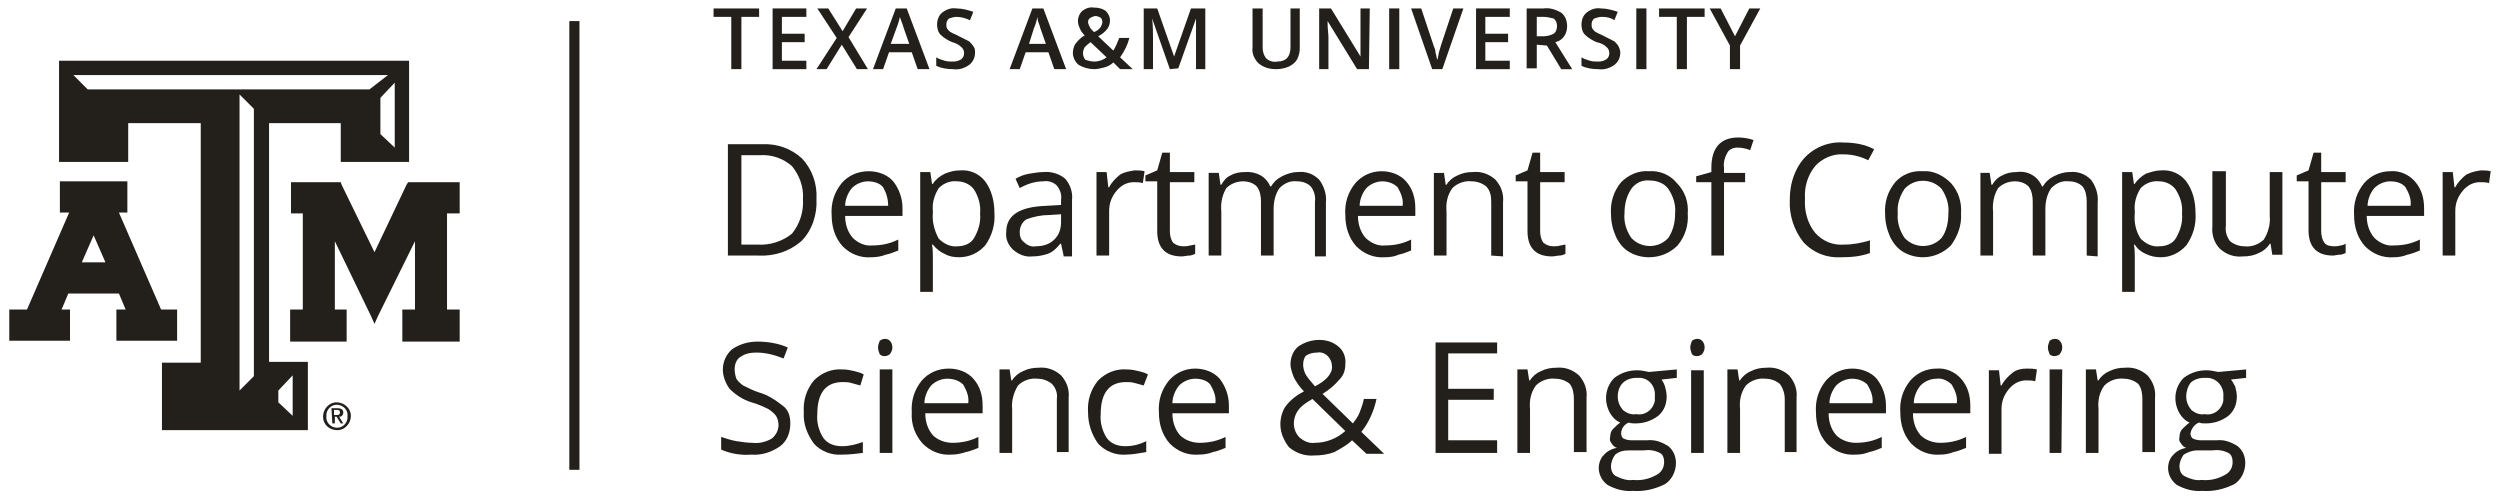 <?xml version="1.0" encoding="utf-8"?>
<!-- Generator: Adobe Illustrator 23.0.6, SVG Export Plug-In . SVG Version: 6.00 Build 0)  -->
<svg version="1.1" id="Layer_1" xmlns="http://www.w3.org/2000/svg" xmlns:xlink="http://www.w3.org/1999/xlink" x="0px" y="0px"
	 viewBox="0 0 296.4 59" style="enable-background:new 0 0 296.4 59;" xml:space="preserve">
<style type="text/css">
	.st0{fill:#231F1B;}
</style>
<title>CSCEArtboard 1</title>
<rect x="67.5" y="2.5" class="st0" width="1.2" height="53.2"/>
<path class="st0" d="M87.9,8.2h-1.2V2h-2.1V1H90v1h-2.1L87.9,8.2z"/>
<path class="st0" d="M95.6,8.2h-4V1h4v1h-2.9v2h2.7v1h-2.7v2.2h2.9V8.2z"/>
<path class="st0" d="M102.9,8.2h-1.3l-1.8-2.9L98,8.2h-1.2l2.4-3.7L96.9,1h1.3l1.7,2.7l1.6-2.7h1.3l-2.2,3.4L102.9,8.2z"/>
<path class="st0" d="M108.8,8.2l-0.7-2h-2.7l-0.7,2h-1.2l2.7-7.2h1.3l2.7,7.2L108.8,8.2z M107.8,5.2l-0.7-2c0-0.1-0.1-0.3-0.2-0.6
	s-0.2-0.5-0.2-0.6c-0.1,0.4-0.2,0.8-0.4,1.3l-0.7,1.9H107.8z"/>
<path class="st0" d="M115.6,6.2c0,0.6-0.2,1.1-0.7,1.5c-0.6,0.4-1.2,0.6-1.9,0.5c-0.7,0-1.4-0.1-2-0.4V6.8c0.3,0.2,0.7,0.3,1,0.4
	c0.3,0.1,0.7,0.1,1,0.1c0.4,0,0.7-0.1,1-0.3c0.2-0.2,0.3-0.4,0.3-0.7c0-0.3-0.1-0.5-0.3-0.7c-0.3-0.3-0.7-0.5-1.1-0.6
	c-0.5-0.2-1-0.5-1.4-0.9c-0.3-0.3-0.4-0.8-0.4-1.2c0-0.5,0.2-1.1,0.6-1.4c0.5-0.4,1.1-0.6,1.7-0.5c0.7,0,1.4,0.2,2,0.4l-0.4,1
	C114.6,2.2,114,2,113.4,2c-0.3,0-0.6,0.1-0.9,0.2c-0.2,0.2-0.3,0.4-0.3,0.7c0,0.2,0,0.3,0.1,0.5c0.1,0.1,0.2,0.3,0.4,0.4
	c0.3,0.2,0.7,0.3,1,0.5c0.4,0.2,0.8,0.4,1.2,0.6c0.2,0.2,0.4,0.4,0.5,0.6C115.6,5.7,115.6,6,115.6,6.2z"/>
<path class="st0" d="M125,8.2l-0.7-2h-2.7l-0.7,2h-1.2l2.7-7.2h1.3l2.7,7.2L125,8.2z M124,5.2l-0.7-2c0-0.1-0.1-0.3-0.2-0.6
	S123,2.1,123,2c-0.1,0.4-0.2,0.9-0.4,1.3L122,5.2L124,5.2z"/>
<path class="st0" d="M127.2,6.3c0-0.4,0.1-0.8,0.3-1.1c0.3-0.4,0.7-0.8,1.1-1c-0.3-0.3-0.5-0.6-0.6-0.9c-0.1-0.2-0.2-0.5-0.2-0.8
	c0-0.5,0.2-0.9,0.5-1.2c0.4-0.3,0.9-0.5,1.4-0.4c0.5,0,1,0.1,1.4,0.4c0.3,0.3,0.5,0.7,0.5,1.1c0,0.4-0.1,0.7-0.3,1
	c-0.3,0.4-0.7,0.7-1.1,0.9L132,6c0.3-0.5,0.5-1,0.7-1.5h1.2c-0.2,0.8-0.6,1.6-1.1,2.3l1.5,1.4h-1.5L132,7.4
	c-0.3,0.3-0.7,0.5-1.1,0.6c-0.4,0.1-0.8,0.2-1.2,0.2c-0.6,0-1.3-0.2-1.8-0.5C127.5,7.4,127.2,6.8,127.2,6.3z M129.7,7.3
	c0.6,0,1.1-0.2,1.5-0.5l-1.9-1.8c-0.3,0.2-0.5,0.4-0.7,0.6c-0.1,0.2-0.2,0.4-0.2,0.7c0,0.3,0.1,0.6,0.3,0.8
	C129,7.2,129.4,7.3,129.7,7.3L129.7,7.3z M129,2.6c0,0.2,0.1,0.4,0.2,0.6c0.1,0.2,0.3,0.4,0.5,0.6c0.3-0.1,0.6-0.3,0.8-0.6
	c0.1-0.2,0.2-0.4,0.2-0.6c0-0.2-0.1-0.4-0.2-0.5c-0.2-0.1-0.4-0.2-0.6-0.2c-0.2,0-0.4,0.1-0.6,0.2C129.1,2.2,129,2.4,129,2.6z"/>
<path class="st0" d="M138.7,8.2l-2.1-6l0,0c0.1,0.9,0.1,1.7,0.1,2.5v3.5h-1.1V1h1.6l2,5.7l0,0l2-5.7h1.7v7.2h-1.1V4.6
	c0-0.3,0-0.8,0-1.4c0-0.6,0-0.9,0-1l0,0l-2.1,5.9L138.7,8.2z"/>
<path class="st0" d="M154.1,1v4.7c0,0.5-0.1,0.9-0.3,1.3c-0.2,0.4-0.6,0.7-1,0.9c-0.5,0.2-1,0.3-1.5,0.3c-0.8,0-1.5-0.2-2.1-0.7
	c-0.5-0.5-0.8-1.2-0.7-1.9V1h1.2v4.6c0,0.5,0.1,0.9,0.4,1.3c0.3,0.3,0.8,0.5,1.3,0.4c1.1,0,1.6-0.6,1.6-1.7V1H154.1z"/>
<path class="st0" d="M162.3,8.2h-1.4l-3.5-5.7l0,0v0.3c0,0.6,0.1,1.2,0.1,1.7v3.7h-1.1V1h1.4l3.5,5.7l0,0c0-0.1,0-0.3,0-0.8
	s0-0.8,0-1.1V1h1.1L162.3,8.2z"/>
<path class="st0" d="M164.7,8.2V1h1.2v7.2H164.7z"/>
<path class="st0" d="M172.3,1h1.2L171,8.2h-1.2L167.3,1h1.2l1.5,4.5c0.1,0.2,0.2,0.5,0.2,0.8c0.1,0.2,0.1,0.5,0.2,0.8
	c0.1-0.2,0.1-0.5,0.2-0.9s0.2-0.6,0.2-0.7L172.3,1z"/>
<path class="st0" d="M179,8.2h-4V1h4v1h-2.9v2h2.7v1h-2.7v2.2h2.9V8.2z"/>
<path class="st0" d="M182.2,5.3v2.8h-1.2V1h2c0.7-0.1,1.4,0.1,2.1,0.5c0.5,0.4,0.7,1,0.7,1.6c0,0.9-0.5,1.7-1.4,1.9l2,3.2h-1.3
	l-1.7-2.8L182.2,5.3z M182.2,4.3h0.8c0.4,0,0.8-0.1,1.2-0.3c0.3-0.2,0.4-0.6,0.4-0.9c0-0.3-0.1-0.7-0.4-0.9C183.8,2.1,183.4,2,183,2
	h-0.8V4.3z"/>
<path class="st0" d="M192.1,6.2c0,0.6-0.2,1.1-0.7,1.5c-0.6,0.4-1.2,0.6-1.9,0.5c-0.7,0-1.4-0.1-2-0.4V6.8c0.3,0.2,0.7,0.3,1,0.4
	c0.3,0.1,0.7,0.1,1,0.1c0.4,0,0.7-0.1,1-0.3c0.2-0.2,0.3-0.4,0.3-0.7c0-0.3-0.1-0.5-0.3-0.7c-0.3-0.3-0.7-0.5-1.2-0.6
	c-0.5-0.2-1-0.5-1.4-0.9c-0.3-0.3-0.4-0.8-0.4-1.2c0-0.5,0.2-1.1,0.6-1.4c0.5-0.4,1.1-0.6,1.7-0.5c0.7,0,1.4,0.2,2,0.4l-0.4,1
	C191,2.1,190.5,2,189.9,2c-0.3,0-0.6,0.1-0.9,0.2c-0.2,0.2-0.3,0.4-0.3,0.7c0,0.2,0,0.3,0.1,0.5c0.1,0.1,0.2,0.3,0.4,0.4
	c0.3,0.2,0.7,0.3,1,0.5c0.4,0.2,0.8,0.4,1.2,0.6c0.2,0.2,0.4,0.4,0.5,0.6C192,5.7,192.1,6,192.1,6.2z"/>
<path class="st0" d="M194,8.2V1h1.2v7.2H194z"/>
<path class="st0" d="M200,8.2h-1.2V2h-2.1V1h5.4v1H200V8.2z"/>
<path class="st0" d="M205.7,4.3l1.7-3.3h1.3l-2.4,4.4v2.8h-1.2V5.4L202.7,1h1.3L205.7,4.3z"/>
<path class="st0" d="M96.8,23.6c0.1,1.8-0.5,3.7-1.8,5c-1.4,1.2-3.2,1.8-5.1,1.7h-3.6V17.1h4c1.8-0.1,3.5,0.5,4.8,1.7
	C96.3,20.1,96.9,21.8,96.8,23.6z M95.2,23.6c0.1-1.4-0.4-2.8-1.3-3.9c-1-0.9-2.4-1.4-3.8-1.3h-2.2V29h1.9c1.5,0.1,3-0.4,4.1-1.3
	C94.8,26.6,95.3,25.1,95.2,23.6z"/>
<path class="st0" d="M103.3,30.5c-1.3,0.1-2.5-0.4-3.4-1.3c-0.9-1-1.3-2.3-1.3-3.7c-0.1-1.4,0.3-2.7,1.2-3.8
	c0.8-0.9,1.9-1.4,3.2-1.4c1.1,0,2.2,0.4,2.9,1.2c0.7,0.9,1.1,2,1.1,3.2v0.9h-6.8c0,1,0.3,1.9,0.9,2.6c0.6,0.6,1.5,1,2.3,0.9
	c1.1,0,2.1-0.2,3.1-0.7v1.3c-0.5,0.2-1,0.4-1.5,0.5C104.5,30.4,103.9,30.5,103.3,30.5z M102.9,21.5c-0.7,0-1.4,0.3-1.9,0.8
	c-0.5,0.6-0.8,1.4-0.8,2.1h5.1c0-0.8-0.2-1.5-0.6-2.2C104.3,21.7,103.6,21.5,102.9,21.5z"/>
<path class="st0" d="M113.7,30.5c-0.6,0-1.2-0.1-1.7-0.4c-0.5-0.2-1-0.6-1.4-1.1h-0.1c0.1,0.5,0.1,1.1,0.1,1.6v4h-1.5V20.4h1.2
	l0.2,1.4h0.1c0.3-0.5,0.8-0.9,1.4-1.2c0.5-0.2,1.1-0.4,1.8-0.4c1.2-0.1,2.3,0.4,3,1.3c0.8,1.1,1.1,2.4,1.1,3.8
	c0.1,1.3-0.3,2.7-1.1,3.8C116,30,114.9,30.5,113.7,30.5z M113.5,21.5c-0.8-0.1-1.6,0.2-2.2,0.8c-0.5,0.8-0.8,1.7-0.7,2.7v0.3
	c-0.1,1,0.2,2.1,0.7,3c0.6,0.6,1.4,1,2.2,0.9c0.8,0,1.6-0.3,2-1c0.5-0.9,0.8-1.8,0.7-2.9c0.1-1-0.2-2-0.7-2.8
	C115.1,21.9,114.3,21.5,113.5,21.5z"/>
<path class="st0" d="M126.1,30.3l-0.3-1.4h-0.1c-0.4,0.5-0.9,1-1.5,1.2c-0.6,0.2-1.2,0.3-1.8,0.3c-0.8,0.1-1.6-0.2-2.3-0.8
	c-0.6-0.6-0.9-1.3-0.8-2.1c0-2,1.6-3,4.8-3.1l1.7-0.1v-0.6c0.1-0.6-0.1-1.2-0.5-1.7c-0.4-0.4-1-0.6-1.6-0.5c-1,0-1.9,0.3-2.8,0.8
	l-0.5-1.1c0.5-0.3,1-0.5,1.6-0.6c0.6-0.1,1.2-0.2,1.7-0.2c0.9-0.1,1.9,0.2,2.6,0.8c0.6,0.7,0.9,1.6,0.8,2.5v6.7H126.1z M122.8,29.2
	c0.8,0,1.6-0.2,2.2-0.8c0.6-0.6,0.8-1.3,0.8-2.1v-0.9l-1.5,0.1c-0.9,0-1.8,0.2-2.6,0.5c-0.5,0.3-0.8,0.9-0.8,1.5
	c0,0.5,0.1,0.9,0.5,1.2C121.8,29.1,122.3,29.3,122.8,29.2z"/>
<path class="st0" d="M134.5,20.2c0.4,0,0.8,0,1.2,0.1l-0.2,1.4c-0.4-0.1-0.7-0.1-1.1-0.1c-0.8,0-1.5,0.4-2,1
	c-0.6,0.7-0.9,1.5-0.9,2.4v5.3H130v-9.9h1.2l0.2,1.8h0.1c0.3-0.6,0.8-1.1,1.3-1.5C133.3,20.4,133.9,20.3,134.5,20.2z"/>
<path class="st0" d="M140.3,29.2c0.3,0,0.5,0,0.8-0.1c0.2,0,0.4-0.1,0.6-0.1v1.1c-0.2,0.1-0.5,0.2-0.7,0.2c-0.3,0-0.6,0.1-0.9,0.1
	c-1.9,0-2.9-1-2.9-3v-5.9h-1.4v-0.7l1.4-0.6l0.6-2.1h0.9v2.3h2.9v1.2h-2.9v5.8c0,0.5,0.1,1,0.4,1.4
	C139.5,29.1,139.9,29.2,140.3,29.2z"/>
<path class="st0" d="M155.9,30.3v-6.4c0.1-0.6-0.1-1.3-0.5-1.8c-0.4-0.4-1-0.6-1.6-0.6c-0.8-0.1-1.5,0.2-2.1,0.8
	c-0.5,0.7-0.7,1.6-0.7,2.5v5.5h-1.5v-6.4c0-0.6-0.1-1.3-0.5-1.8c-0.4-0.4-1-0.6-1.6-0.6c-0.8,0-1.5,0.3-2,0.8
	c-0.5,0.8-0.7,1.8-0.6,2.8v5.2h-1.5v-9.8h1.2l0.2,1.4h0.1c0.3-0.5,0.6-0.9,1.1-1.1c0.5-0.3,1.1-0.4,1.7-0.4c1.3-0.1,2.5,0.5,3,1.7
	h0.1c0.3-0.5,0.7-0.9,1.3-1.2c0.6-0.3,1.2-0.5,1.9-0.5c0.9-0.1,1.8,0.2,2.5,0.9c0.6,0.8,0.9,1.8,0.8,2.7v6.4H155.9z"/>
<path class="st0" d="M164.2,30.5c-1.3,0.1-2.5-0.4-3.4-1.3c-0.9-1-1.3-2.3-1.3-3.7c-0.1-1.4,0.3-2.7,1.2-3.8
	c0.8-0.9,1.9-1.4,3.1-1.4c1.1,0,2.2,0.4,2.9,1.2c0.8,0.9,1.1,2,1.1,3.2v0.9h-6.8c0,1,0.3,1.9,0.9,2.6c0.6,0.6,1.5,1,2.3,0.9
	c1.1,0,2.1-0.2,3.1-0.7v1.3c-0.5,0.2-1,0.4-1.5,0.5C165.4,30.4,164.8,30.5,164.2,30.5z M163.9,21.5c-0.7,0-1.4,0.3-1.9,0.8
	c-0.5,0.6-0.8,1.4-0.8,2.1h5.1c0.1-0.8-0.2-1.5-0.6-2.2C165.2,21.7,164.5,21.5,163.9,21.5z"/>
<path class="st0" d="M176.8,30.3v-6.4c0-0.6-0.1-1.3-0.6-1.8c-0.5-0.4-1.1-0.6-1.7-0.6c-0.8-0.1-1.7,0.2-2.3,0.8
	c-0.6,0.8-0.8,1.8-0.7,2.8v5.2h-1.5v-9.8h1.2l0.2,1.4h0.1c0.3-0.5,0.8-0.9,1.3-1.1c0.6-0.3,1.2-0.4,1.8-0.4c1-0.1,1.9,0.2,2.7,0.9
	c0.7,0.8,1,1.7,0.9,2.7v6.4L176.8,30.3z"/>
<path class="st0" d="M184.2,29.2c0.3,0,0.5,0,0.8-0.1c0.2,0,0.4-0.1,0.6-0.1v1.1c-0.2,0.1-0.5,0.2-0.7,0.2c-0.3,0-0.6,0.1-0.9,0.1
	c-1.9,0-2.9-1-2.9-3v-5.9h-1.4v-0.7l1.4-0.6l0.6-2.1h0.9v2.3h2.9v1.2h-2.9v5.8c0,0.5,0.1,1,0.4,1.4
	C183.4,29.1,183.8,29.2,184.2,29.2z"/>
<path class="st0" d="M200.1,25.3c0.1,1.4-0.3,2.7-1.2,3.8c-0.9,0.9-2.1,1.4-3.4,1.4c-0.8,0-1.6-0.2-2.3-0.6c-0.7-0.4-1.2-1-1.6-1.8
	c-0.4-0.9-0.6-1.8-0.6-2.7c-0.1-1.4,0.3-2.7,1.2-3.8c0.9-0.9,2.1-1.4,3.3-1.3c1.2-0.1,2.5,0.4,3.3,1.4
	C199.8,22.7,200.2,24,200.1,25.3z M192.6,25.3c-0.1,1,0.2,2,0.8,2.9c1.1,1.2,3,1.3,4.2,0.2c0.1-0.1,0.1-0.1,0.2-0.2
	c0.6-0.9,0.8-1.9,0.8-2.9c0.1-1-0.2-2-0.8-2.9c-0.5-0.7-1.4-1-2.2-1c-0.9-0.1-1.7,0.3-2.2,1C192.8,23.3,192.6,24.3,192.6,25.3z"/>
<path class="st0" d="M206.9,21.6h-2.5v8.7h-1.5v-8.7h-1.8v-0.7l1.8-0.5v-0.5c0-2.4,1.1-3.6,3.2-3.6c0.6,0,1.2,0.1,1.8,0.3l-0.4,1.2
	c-0.5-0.2-1-0.3-1.5-0.3c-0.5,0-1,0.2-1.2,0.6c-0.3,0.5-0.5,1.2-0.4,1.8v0.6h2.5L206.9,21.6z"/>
<path class="st0" d="M218.6,18.3c-1.3-0.1-2.6,0.5-3.4,1.4c-0.9,1.1-1.3,2.5-1.2,3.9c-0.1,1.4,0.3,2.9,1.2,4c0.9,1,2.1,1.5,3.4,1.4
	c1.1,0,2.1-0.2,3.1-0.5V30c-1.1,0.4-2.2,0.5-3.4,0.5c-1.7,0.1-3.3-0.5-4.5-1.8c-1.1-1.4-1.7-3.2-1.6-5c0-1.2,0.2-2.4,0.8-3.6
	c0.5-1,1.2-1.8,2.2-2.4c1-0.6,2.2-0.9,3.4-0.8c1.2,0,2.5,0.2,3.6,0.8l-0.7,1.3C220.7,18.6,219.7,18.3,218.6,18.3z"/>
<path class="st0" d="M232.5,25.3c0.1,1.4-0.4,2.7-1.2,3.8c-0.9,0.9-2.1,1.4-3.3,1.4c-0.8,0-1.6-0.2-2.3-0.6c-0.7-0.4-1.2-1-1.6-1.8
	c-0.4-0.9-0.6-1.8-0.6-2.7c-0.1-1.4,0.3-2.7,1.2-3.8c0.8-0.9,2-1.4,3.3-1.3c1.2-0.1,2.4,0.5,3.3,1.4C232.2,22.7,232.6,24,232.5,25.3
	z M225,25.3c-0.1,1,0.2,2,0.8,2.9c1.1,1.2,3,1.3,4.2,0.2c0.1-0.1,0.1-0.1,0.2-0.2c0.6-0.8,0.8-1.9,0.8-2.9c0.1-1-0.2-2-0.8-2.9
	c-1.1-1.2-3-1.3-4.2-0.2c-0.1,0.1-0.1,0.1-0.2,0.2C225.2,23.3,224.9,24.3,225,25.3L225,25.3z"/>
<path class="st0" d="M247.4,30.3v-6.4c0-0.6-0.1-1.3-0.5-1.8c-0.4-0.4-1-0.6-1.6-0.6c-0.8-0.1-1.5,0.2-2.1,0.8
	c-0.5,0.7-0.7,1.6-0.7,2.5v5.5h-1.5v-6.4c0-0.6-0.1-1.3-0.5-1.8c-0.4-0.4-1-0.6-1.6-0.6c-0.8,0-1.5,0.3-2,0.8
	c-0.5,0.8-0.7,1.8-0.6,2.8v5.2h-1.5v-9.8h1.1l0.2,1.4h0.1c0.3-0.5,0.7-0.9,1.2-1.1c0.5-0.3,1.1-0.4,1.7-0.4c1.3-0.2,2.5,0.5,3,1.7
	h0.1c0.3-0.5,0.7-0.9,1.3-1.2c0.6-0.3,1.2-0.5,1.9-0.5c0.9-0.1,1.8,0.2,2.5,0.9c0.6,0.8,0.9,1.8,0.8,2.7v6.4L247.4,30.3z"/>
<path class="st0" d="M256.2,30.5c-0.6,0-1.2-0.1-1.8-0.4c-0.5-0.2-1-0.6-1.3-1.1H253c0.1,0.5,0.1,1.1,0.1,1.6v4h-1.5V20.4h1.2
	l0.2,1.4h0.1c0.3-0.5,0.8-0.9,1.3-1.2c0.6-0.2,1.2-0.4,1.8-0.4c1.2-0.1,2.3,0.4,3,1.3c0.8,1.1,1.1,2.4,1.1,3.8
	c0.1,1.3-0.3,2.7-1.1,3.8C258.4,30,257.3,30.5,256.2,30.5z M256,21.5c-0.8-0.1-1.6,0.2-2.2,0.8c-0.5,0.8-0.8,1.7-0.7,2.7v0.3
	c-0.1,1,0.1,2.1,0.7,3c0.6,0.6,1.4,1,2.2,0.9c0.8,0,1.6-0.3,2-1c0.5-0.9,0.8-1.8,0.7-2.9c0.1-1-0.2-2-0.8-2.9
	C257.5,21.9,256.8,21.5,256,21.5z"/>
<path class="st0" d="M263.9,20.4v6.4c-0.1,0.6,0.1,1.3,0.5,1.8c0.5,0.4,1.1,0.6,1.7,0.6c0.8,0.1,1.7-0.2,2.3-0.8
	c0.5-0.8,0.8-1.8,0.7-2.8v-5.2h1.5v9.8h-1.2l-0.2-1.3h-0.1c-0.3,0.5-0.8,0.9-1.3,1.1c-0.6,0.3-1.2,0.4-1.9,0.4
	c-1,0.1-1.9-0.2-2.7-0.9c-0.7-0.7-1-1.7-0.9-2.7v-6.5H263.9z"/>
<path class="st0" d="M276.7,29.2c0.3,0,0.5,0,0.8-0.1c0.2,0,0.4-0.1,0.6-0.2v1.1c-0.2,0.1-0.5,0.2-0.7,0.2c-0.3,0-0.6,0.1-0.8,0.1
	c-1.9,0-2.9-1-2.9-3v-5.8h-1.4v-0.7l1.4-0.6l0.6-2.1h0.9v2.3h2.9v1.2h-2.9v5.8c0,0.5,0.1,1,0.4,1.4
	C275.8,29.1,276.3,29.2,276.7,29.2z"/>
<path class="st0" d="M283.8,30.5c-1.3,0.1-2.5-0.4-3.4-1.3c-0.9-1-1.3-2.3-1.3-3.7c-0.1-1.4,0.3-2.7,1.2-3.8
	c0.8-0.9,1.9-1.4,3.1-1.4c1.1-0.1,2.2,0.4,2.9,1.2c0.8,0.9,1.1,2,1.1,3.2v0.9h-6.8c0,1,0.3,1.9,0.9,2.6c0.6,0.6,1.5,1,2.3,0.9
	c1.1,0,2.1-0.2,3.1-0.7v1.3c-0.5,0.2-1,0.4-1.5,0.5C284.9,30.4,284.4,30.5,283.8,30.5z M283.4,21.5c-0.7,0-1.4,0.3-1.9,0.8
	c-0.5,0.6-0.8,1.4-0.8,2.1h5.1c0.1-0.8-0.2-1.5-0.6-2.2C284.8,21.7,284.1,21.5,283.4,21.5z"/>
<path class="st0" d="M294.1,20.2c0.4,0,0.8,0,1.2,0.1l-0.2,1.4c-0.4-0.1-0.7-0.1-1.1-0.1c-0.8,0-1.5,0.4-2,1
	c-0.6,0.7-0.9,1.5-0.9,2.4v5.3h-1.5v-9.9h1.2l0.2,1.8h0.1c0.3-0.6,0.8-1.1,1.3-1.5C293,20.4,293.5,20.3,294.1,20.2z"/>
<path class="st0" d="M93.7,50.2c0,1.1-0.4,2.1-1.2,2.7c-1,0.7-2.2,1.1-3.4,1c-1.2,0.1-2.5-0.1-3.6-0.6v-1.5c0.6,0.2,1.2,0.4,1.8,0.5
	c0.6,0.1,1.3,0.2,1.9,0.2c0.8,0.1,1.6-0.1,2.3-0.5c0.5-0.4,0.8-1,0.8-1.6c0-0.4-0.1-0.8-0.3-1.1c-0.2-0.3-0.6-0.6-0.9-0.8
	c-0.6-0.3-1.3-0.6-2-0.8c-1-0.3-1.9-0.9-2.6-1.6c-0.5-0.7-0.8-1.5-0.8-2.3c0-0.9,0.4-1.8,1.1-2.4c0.9-0.6,1.9-0.9,3-0.9
	c1.2,0,2.5,0.2,3.6,0.7l-0.5,1.3c-1-0.4-2.1-0.7-3.2-0.7c-0.7,0-1.3,0.1-1.9,0.5c-0.5,0.3-0.7,0.9-0.7,1.5c0,0.4,0.1,0.8,0.2,1.1
	c0.2,0.3,0.5,0.6,0.8,0.8c0.6,0.3,1.2,0.6,1.8,0.8c1.1,0.3,2,0.9,2.9,1.6C93.5,48.6,93.7,49.4,93.7,50.2z"/>
<path class="st0" d="M99.8,53.9c-1.2,0.1-2.5-0.4-3.3-1.3c-0.8-1.1-1.3-2.4-1.2-3.7c-0.1-1.4,0.3-2.7,1.2-3.8
	c0.9-0.9,2.1-1.4,3.4-1.3c0.5,0,1,0.1,1.4,0.2c0.4,0.1,0.8,0.2,1.1,0.4l-0.4,1.3c-0.4-0.1-0.7-0.2-1.1-0.3c-0.3-0.1-0.7-0.1-1-0.1
	c-2,0-3,1.3-3,3.8c-0.1,1,0.2,2,0.7,2.8c0.5,0.7,1.3,1,2.2,1c0.9,0,1.7-0.2,2.5-0.5v1.3C101.5,53.8,100.7,53.9,99.8,53.9z"/>
<path class="st0" d="M104.1,41.2c0-0.3,0.1-0.5,0.2-0.8c0.4-0.3,0.9-0.3,1.2,0c0.2,0.2,0.3,0.5,0.3,0.8c0,0.3-0.1,0.5-0.3,0.8
	c-0.4,0.3-0.9,0.3-1.2,0C104.2,41.7,104.1,41.5,104.1,41.2z M105.8,53.7h-1.5v-9.9h1.5V53.7z"/>
<path class="st0" d="M112.8,53.9c-1.3,0.1-2.5-0.4-3.4-1.3c-0.9-1-1.4-2.3-1.3-3.7c-0.1-1.4,0.3-2.7,1.2-3.8
	c0.8-0.9,1.9-1.4,3.2-1.4c1.1,0,2.2,0.4,2.9,1.2c0.8,0.9,1.1,2,1.1,3.2V49h-6.8c0,1,0.3,1.9,0.9,2.6c0.6,0.6,1.5,0.9,2.3,0.9
	c1.1,0,2.1-0.2,3.1-0.7v1.3c-0.5,0.2-1,0.4-1.5,0.5C113.9,53.8,113.3,53.9,112.8,53.9z M112.3,44.9c-0.7,0-1.4,0.3-1.9,0.8
	c-0.5,0.6-0.8,1.4-0.8,2.1h5.2c0.1-0.8-0.2-1.5-0.6-2.2C113.7,45.1,113,44.9,112.3,44.9L112.3,44.9z"/>
<path class="st0" d="M125.3,53.7v-6.4c0.1-0.6-0.1-1.3-0.6-1.8c-0.5-0.4-1.1-0.6-1.7-0.6c-0.8-0.1-1.7,0.2-2.3,0.8
	c-0.5,0.8-0.8,1.8-0.7,2.8v5.2h-1.5v-9.9h1.2l0.2,1.3h0.1c0.3-0.5,0.8-0.9,1.3-1.1c0.6-0.3,1.2-0.4,1.8-0.4c1-0.1,1.9,0.2,2.7,0.9
	c0.7,0.8,1,1.7,0.9,2.7v6.4H125.3z"/>
<path class="st0" d="M133.5,53.9c-1.2,0.1-2.5-0.4-3.3-1.3c-0.8-1.1-1.2-2.4-1.2-3.7c-0.1-1.4,0.3-2.7,1.2-3.8
	c0.9-0.9,2.1-1.4,3.4-1.3c0.5,0,1,0.1,1.4,0.2c0.4,0.1,0.8,0.2,1.1,0.4l-0.5,1.3c-0.4-0.1-0.7-0.2-1.1-0.3c-0.3-0.1-0.7-0.1-1-0.1
	c-2,0-3,1.3-3,3.8c-0.1,1,0.2,2,0.7,2.8c0.5,0.7,1.3,1,2.2,1c0.9,0,1.7-0.2,2.5-0.6v1.3C135.2,53.7,134.3,53.9,133.5,53.9z"/>
<path class="st0" d="M142.1,53.9c-1.3,0.1-2.5-0.4-3.4-1.3c-0.9-1-1.3-2.3-1.3-3.7c-0.1-1.4,0.3-2.7,1.2-3.8
	c0.8-0.9,1.9-1.4,3.1-1.4c1.1,0,2.2,0.4,2.9,1.2c0.7,0.9,1.1,2,1.1,3.2V49H139c0,1,0.3,1.9,0.9,2.6c0.6,0.6,1.5,0.9,2.3,0.9
	c1.1,0,2.1-0.2,3.1-0.7v1.3c-0.5,0.2-1,0.4-1.5,0.5C143.3,53.8,142.7,53.9,142.1,53.9z M141.7,44.9c-0.7,0-1.4,0.3-1.9,0.8
	c-0.5,0.6-0.8,1.4-0.8,2.1h5.1c0.1-0.8-0.2-1.5-0.6-2.2C143.1,45.1,142.4,44.9,141.7,44.9L141.7,44.9z"/>
<path class="st0" d="M151.8,50.3c0-0.7,0.2-1.5,0.6-2.1c0.6-0.8,1.4-1.4,2.2-1.8c-0.4-0.4-0.7-0.8-1-1.3c-0.2-0.3-0.3-0.6-0.4-0.9
	c-0.1-0.3-0.2-0.7-0.2-1c0-0.8,0.3-1.6,0.9-2.1c0.7-0.5,1.6-0.8,2.5-0.8c0.8,0,1.6,0.2,2.3,0.8c0.6,0.5,0.9,1.3,0.8,2.1
	c0,0.7-0.2,1.3-0.7,1.8c-0.6,0.7-1.2,1.2-2,1.7l3.6,3.5c0.3-0.4,0.6-0.8,0.8-1.3c0.2-0.5,0.4-1.1,0.5-1.6h1.5
	c-0.3,1.4-0.9,2.8-1.8,3.9l2.7,2.6h-2.1l-1.7-1.6c-0.6,0.6-1.4,1-2.1,1.4c-0.8,0.3-1.6,0.4-2.4,0.4c-1.1,0.1-2.2-0.3-3-1
	C152.2,52.2,151.8,51.3,151.8,50.3z M155.9,52.5c1.3,0,2.6-0.5,3.6-1.4l-3.9-3.8c-0.5,0.3-1,0.6-1.4,1c-0.5,0.5-0.8,1.2-0.8,1.9
	c0,0.6,0.2,1.2,0.7,1.7C154.6,52.3,155.2,52.6,155.9,52.5L155.9,52.5z M154.5,43.2c0,0.4,0.1,0.8,0.3,1.2c0.3,0.5,0.7,0.9,1.1,1.4
	c0.6-0.3,1.2-0.7,1.6-1.2c0.3-0.4,0.5-0.8,0.4-1.3c0-0.4-0.2-0.8-0.5-1.1c-0.3-0.3-0.8-0.5-1.2-0.4c-0.5,0-1,0.1-1.4,0.4
	C154.7,42.3,154.5,42.7,154.5,43.2L154.5,43.2z"/>
<path class="st0" d="M177.5,53.7h-7.3V40.6h7.3v1.3h-5.8v4.2h5.4v1.3h-5.4v4.8h5.8V53.7z"/>
<path class="st0" d="M186.6,53.7v-6.4c0-0.6-0.1-1.3-0.5-1.8c-0.5-0.4-1.1-0.6-1.7-0.6c-0.8-0.1-1.7,0.2-2.3,0.8
	c-0.6,0.8-0.8,1.8-0.7,2.8v5.2h-1.5v-9.9h1.2l0.2,1.3h0.1c0.3-0.5,0.8-0.9,1.3-1.1c0.6-0.3,1.2-0.4,1.8-0.4c1-0.1,1.9,0.2,2.7,0.9
	c0.7,0.8,1,1.7,0.9,2.7v6.4H186.6z"/>
<path class="st0" d="M198.8,43.8v1L197,45c0.2,0.3,0.3,0.5,0.4,0.8c0.1,0.4,0.2,0.8,0.2,1.2c0,0.9-0.3,1.7-1,2.3
	c-0.8,0.6-1.7,0.9-2.7,0.9c-0.3,0-0.5,0-0.8-0.1c-0.5,0.2-0.9,0.7-0.9,1.3c0,0.2,0.1,0.5,0.3,0.6c0.4,0.2,0.8,0.2,1.1,0.2h1.7
	c0.9-0.1,1.7,0.2,2.5,0.7c0.6,0.5,0.9,1.2,0.9,2c0,1-0.5,2-1.3,2.5c-1.2,0.6-2.5,0.9-3.8,0.8c-1,0.1-2.1-0.2-3-0.7
	c-1.1-0.8-1.4-2.3-0.6-3.4c0,0,0.1-0.1,0.1-0.1c0.4-0.5,1-0.8,1.6-0.9c-0.3-0.1-0.5-0.3-0.6-0.5c-0.2-0.2-0.3-0.5-0.2-0.8
	c0-0.3,0.1-0.7,0.3-0.9c0.3-0.3,0.6-0.6,0.9-0.8c-0.5-0.2-0.9-0.6-1.2-1.1c-0.8-1.4-0.6-3.1,0.5-4.2c0.8-0.6,1.7-0.9,2.7-0.9
	c0.5,0,0.9,0.1,1.4,0.2L198.8,43.8z M191,55.3c0,0.5,0.2,1,0.7,1.2c0.6,0.3,1.3,0.5,1.9,0.4c1,0.1,1.9-0.1,2.8-0.6
	c0.6-0.3,0.9-0.9,0.9-1.5c0-0.4-0.1-0.9-0.5-1.1c-0.6-0.3-1.2-0.4-1.9-0.3h-1.8c-0.6,0-1.1,0.1-1.6,0.5
	C191.2,54.3,191,54.8,191,55.3z M191.8,47c0,0.6,0.2,1.1,0.6,1.6c0.5,0.4,1,0.6,1.6,0.5c1,0.2,2-0.5,2.2-1.6c0-0.2,0-0.3,0-0.5
	c0.1-1.1-0.6-2.1-1.7-2.2c-0.2,0-0.3,0-0.5,0c-0.6,0-1.2,0.2-1.6,0.6C192,45.8,191.8,46.4,191.8,47z"/>
<path class="st0" d="M200.4,41.2c0-0.3,0.1-0.5,0.2-0.8c0.4-0.3,0.9-0.3,1.2,0c0.2,0.2,0.3,0.5,0.3,0.8c0,0.3-0.1,0.5-0.3,0.8
	c-0.4,0.3-0.9,0.3-1.2,0C200.5,41.7,200.4,41.5,200.4,41.2z M202,53.7h-1.5v-9.8h1.5V53.7z"/>
<path class="st0" d="M211.6,53.7v-6.4c0-0.6-0.2-1.3-0.6-1.8c-0.5-0.4-1.1-0.6-1.7-0.6c-0.8-0.1-1.7,0.2-2.3,0.8
	c-0.6,0.8-0.8,1.8-0.7,2.8v5.2h-1.5v-9.9h1.2l0.2,1.3h0.1c0.3-0.5,0.8-0.9,1.3-1.1c0.6-0.3,1.2-0.4,1.8-0.4c1-0.1,1.9,0.2,2.7,0.9
	c0.7,0.8,1,1.7,0.9,2.7v6.4H211.6z"/>
<path class="st0" d="M220,53.9c-1.3,0.1-2.5-0.4-3.4-1.3c-0.9-1-1.3-2.3-1.3-3.7c-0.1-1.4,0.3-2.7,1.2-3.8c0.8-0.9,1.9-1.4,3.1-1.4
	c1.1,0,2.2,0.4,2.9,1.2c0.7,0.9,1.1,2,1.1,3.2V49h-6.8c0,1,0.3,1.9,0.9,2.6c0.6,0.6,1.5,0.9,2.3,0.9c1.1,0,2.1-0.2,3.1-0.7v1.3
	c-0.5,0.2-1,0.4-1.5,0.5C221.1,53.8,220.6,53.9,220,53.9z M219.6,44.9c-0.7,0-1.4,0.3-1.9,0.8c-0.5,0.6-0.8,1.4-0.8,2.1h5.1
	c0.1-0.8-0.2-1.5-0.6-2.2C220.9,45.1,220.2,44.9,219.6,44.9L219.6,44.9z"/>
<path class="st0" d="M230,53.9c-1.3,0.1-2.5-0.4-3.4-1.3c-0.9-1-1.3-2.3-1.3-3.7c-0.1-1.4,0.3-2.7,1.2-3.8c0.8-0.9,1.9-1.4,3.1-1.4
	c1.1-0.1,2.2,0.4,2.9,1.2c0.8,0.9,1.1,2,1.1,3.2V49h-6.8c0,1,0.3,1.9,0.9,2.6c0.6,0.6,1.5,0.9,2.3,0.9c1.1,0,2.1-0.2,3.1-0.7v1.3
	c-0.5,0.2-1,0.4-1.5,0.5C231.1,53.8,230.6,53.9,230,53.9z M229.6,44.9c-0.7,0-1.4,0.3-1.9,0.8c-0.5,0.6-0.8,1.4-0.8,2.1h5.1
	c0.1-0.8-0.2-1.5-0.6-2.2C230.9,45.1,230.2,44.8,229.6,44.9L229.6,44.9z"/>
<path class="st0" d="M240.3,43.7c0.4,0,0.8,0,1.2,0.1l-0.2,1.4c-0.4-0.1-0.7-0.1-1.1-0.1c-0.8,0-1.5,0.4-2,1
	c-0.6,0.7-0.9,1.5-0.9,2.4v5.3h-1.5v-9.9h1.2l0.2,1.8h0.1c0.3-0.6,0.8-1.1,1.3-1.5C239.1,43.8,239.7,43.7,240.3,43.7z"/>
<path class="st0" d="M242.8,41.2c0-0.3,0.1-0.5,0.2-0.8c0.4-0.3,0.9-0.3,1.2,0c0.2,0.2,0.3,0.5,0.3,0.8c0,0.3-0.1,0.5-0.3,0.8
	c-0.4,0.3-0.9,0.3-1.2,0C242.9,41.7,242.8,41.5,242.8,41.2z M244.4,53.7H243v-9.9h1.5L244.4,53.7z"/>
<path class="st0" d="M254,53.7v-6.4c0-0.6-0.1-1.3-0.5-1.8c-0.5-0.4-1.1-0.6-1.7-0.6c-0.8-0.1-1.7,0.2-2.3,0.8
	c-0.6,0.8-0.8,1.8-0.7,2.8v5.2h-1.5v-9.9h1.2l0.2,1.3h0.1c0.3-0.5,0.8-0.9,1.3-1.1c0.6-0.3,1.2-0.4,1.8-0.4c1-0.1,1.9,0.2,2.7,0.9
	c0.7,0.8,1,1.7,0.9,2.7v6.4H254z"/>
<path class="st0" d="M266.3,43.8v1l-1.8,0.2c0.2,0.2,0.3,0.5,0.5,0.8c0.1,0.4,0.2,0.8,0.2,1.2c0,0.9-0.3,1.7-1,2.3
	c-0.8,0.6-1.7,0.9-2.7,0.9c-0.3,0-0.5,0-0.8-0.1c-0.5,0.2-0.9,0.7-1,1.3c0,0.2,0.1,0.5,0.3,0.6c0.4,0.2,0.8,0.2,1.1,0.2h1.7
	c0.9-0.1,1.7,0.2,2.5,0.7c0.6,0.5,0.9,1.2,0.9,2c0,1-0.5,2-1.3,2.5c-1.2,0.6-2.5,0.9-3.8,0.8c-1,0.1-2.1-0.2-3-0.7
	c-1.1-0.8-1.4-2.3-0.6-3.4c0,0,0.1-0.1,0.1-0.1c0.4-0.5,1-0.8,1.6-0.9c-0.3-0.1-0.5-0.3-0.6-0.5c-0.2-0.2-0.3-0.5-0.2-0.8
	c0-0.3,0.1-0.7,0.3-0.9c0.3-0.3,0.6-0.6,0.9-0.8c-0.5-0.2-0.9-0.6-1.2-1.1c-0.8-1.4-0.6-3.1,0.5-4.2c0.8-0.6,1.7-0.9,2.7-0.9
	c0.5,0,0.9,0.1,1.4,0.2L266.3,43.8z M258.4,55.3c0,0.5,0.2,1,0.7,1.2c0.6,0.3,1.3,0.5,1.9,0.4c1,0.1,1.9-0.1,2.8-0.6
	c0.6-0.3,0.9-0.9,0.9-1.5c0-0.4-0.1-0.9-0.5-1.1c-0.6-0.3-1.2-0.4-1.9-0.3h-1.8c-0.6,0-1.1,0.2-1.6,0.5
	C258.6,54.3,258.4,54.8,258.4,55.3z M259.2,47c0,0.6,0.2,1.1,0.6,1.6c0.5,0.4,1,0.6,1.6,0.5c1,0.2,2-0.5,2.2-1.6c0-0.2,0-0.3,0-0.5
	c0.1-1.1-0.7-2.1-1.8-2.2c-0.2,0-0.3,0-0.5,0c-0.6,0-1.2,0.2-1.6,0.6C259.4,45.8,259.2,46.4,259.2,47z"/>
<path class="st0" d="M38.3,49.4c0-0.9,0.7-1.7,1.6-1.7c0.9,0,1.7,0.7,1.7,1.6c0,0.9-0.7,1.7-1.6,1.7c0,0,0,0,0,0
	C39,51,38.3,50.3,38.3,49.4 M41.2,49.4c0.1-0.7-0.4-1.3-1.1-1.4s-1.3,0.4-1.4,1.1c0,0.1,0,0.1,0,0.2c-0.1,0.7,0.4,1.3,1.1,1.4
	s1.3-0.4,1.4-1.1C41.2,49.5,41.2,49.4,41.2,49.4 M39.3,48.4H40c0.5,0,0.7,0.2,0.7,0.5c0,0.3-0.2,0.5-0.4,0.5c0,0,0,0-0.1,0l0.5,0.8
	h-0.3l-0.5-0.8h-0.2v0.8h-0.3L39.3,48.4z M39.6,49.2h0.3c0.2,0,0.4,0,0.4-0.3s-0.2-0.3-0.4-0.3h-0.3V49.2z"/>
<polygon class="st0" points="54,21.6 48.7,21.6 48.4,21.6 48.2,21.9 44.4,29.9 40.5,21.9 40.4,21.6 40.1,21.6 35,21.6 34.5,21.6 
	34.5,22.1 34.5,24.8 34.5,25.3 35,25.3 35.9,25.3 35.9,36.7 34.9,36.7 34.4,36.7 34.4,37.2 34.4,40 34.4,40.5 34.9,40.5 40.7,40.5 
	41.1,40.5 41.1,40 41.1,37.2 41.1,36.7 40.7,36.7 39.7,36.7 39.7,28.6 44,37.5 44.4,38.4 44.8,37.5 49.2,28.6 49.2,36.7 48.2,36.7 
	47.7,36.7 47.7,37.2 47.7,40 47.7,40.5 48.2,40.5 54,40.5 54.5,40.5 54.5,40 54.5,37.2 54.5,36.7 54,36.7 53,36.7 53,25.3 54,25.3 
	54.5,25.3 54.5,24.8 54.5,22.1 54.5,21.6 "/>
<path class="st0" d="M20.6,36.7h-1.5l-5-11.5h1v-3.7h-8v3.7h1.1l-5,11.5H1.1v3.7h7.2v-3.7H7.3l0.8-1.9h6l0.8,1.9h-1.1v3.7h7.2v-3.7
	H20.6z M12.5,31.1H9.7l1.4-3.2L12.5,31.1z"/>
<path class="st0" d="M47.9,7.2H7.6H7v0.6v10.8v0.6h0.6h7h0.6v-0.6v-4h8.6v28.4h-4h-0.6v0.6v7V51h0.6h16.1h0.6v-0.5v-7v-0.6h-0.6h-4
	V14.6h8.5v4v0.6h0.6h7h0.5v-0.6V7.8V7.2H47.9z M33,46.3l1.7-1.8v4.8L33,47.7V46.3z M30.1,44.6l-1.7,1.7V11.2l1.7,1.7V44.6z
	 M10.4,10.6L8.7,8.9h37.3l-2.2,1.7H10.4z M46.8,17.5l-1.7-1.6v-4.3l1.7-1.8V17.5z"/>
</svg>
